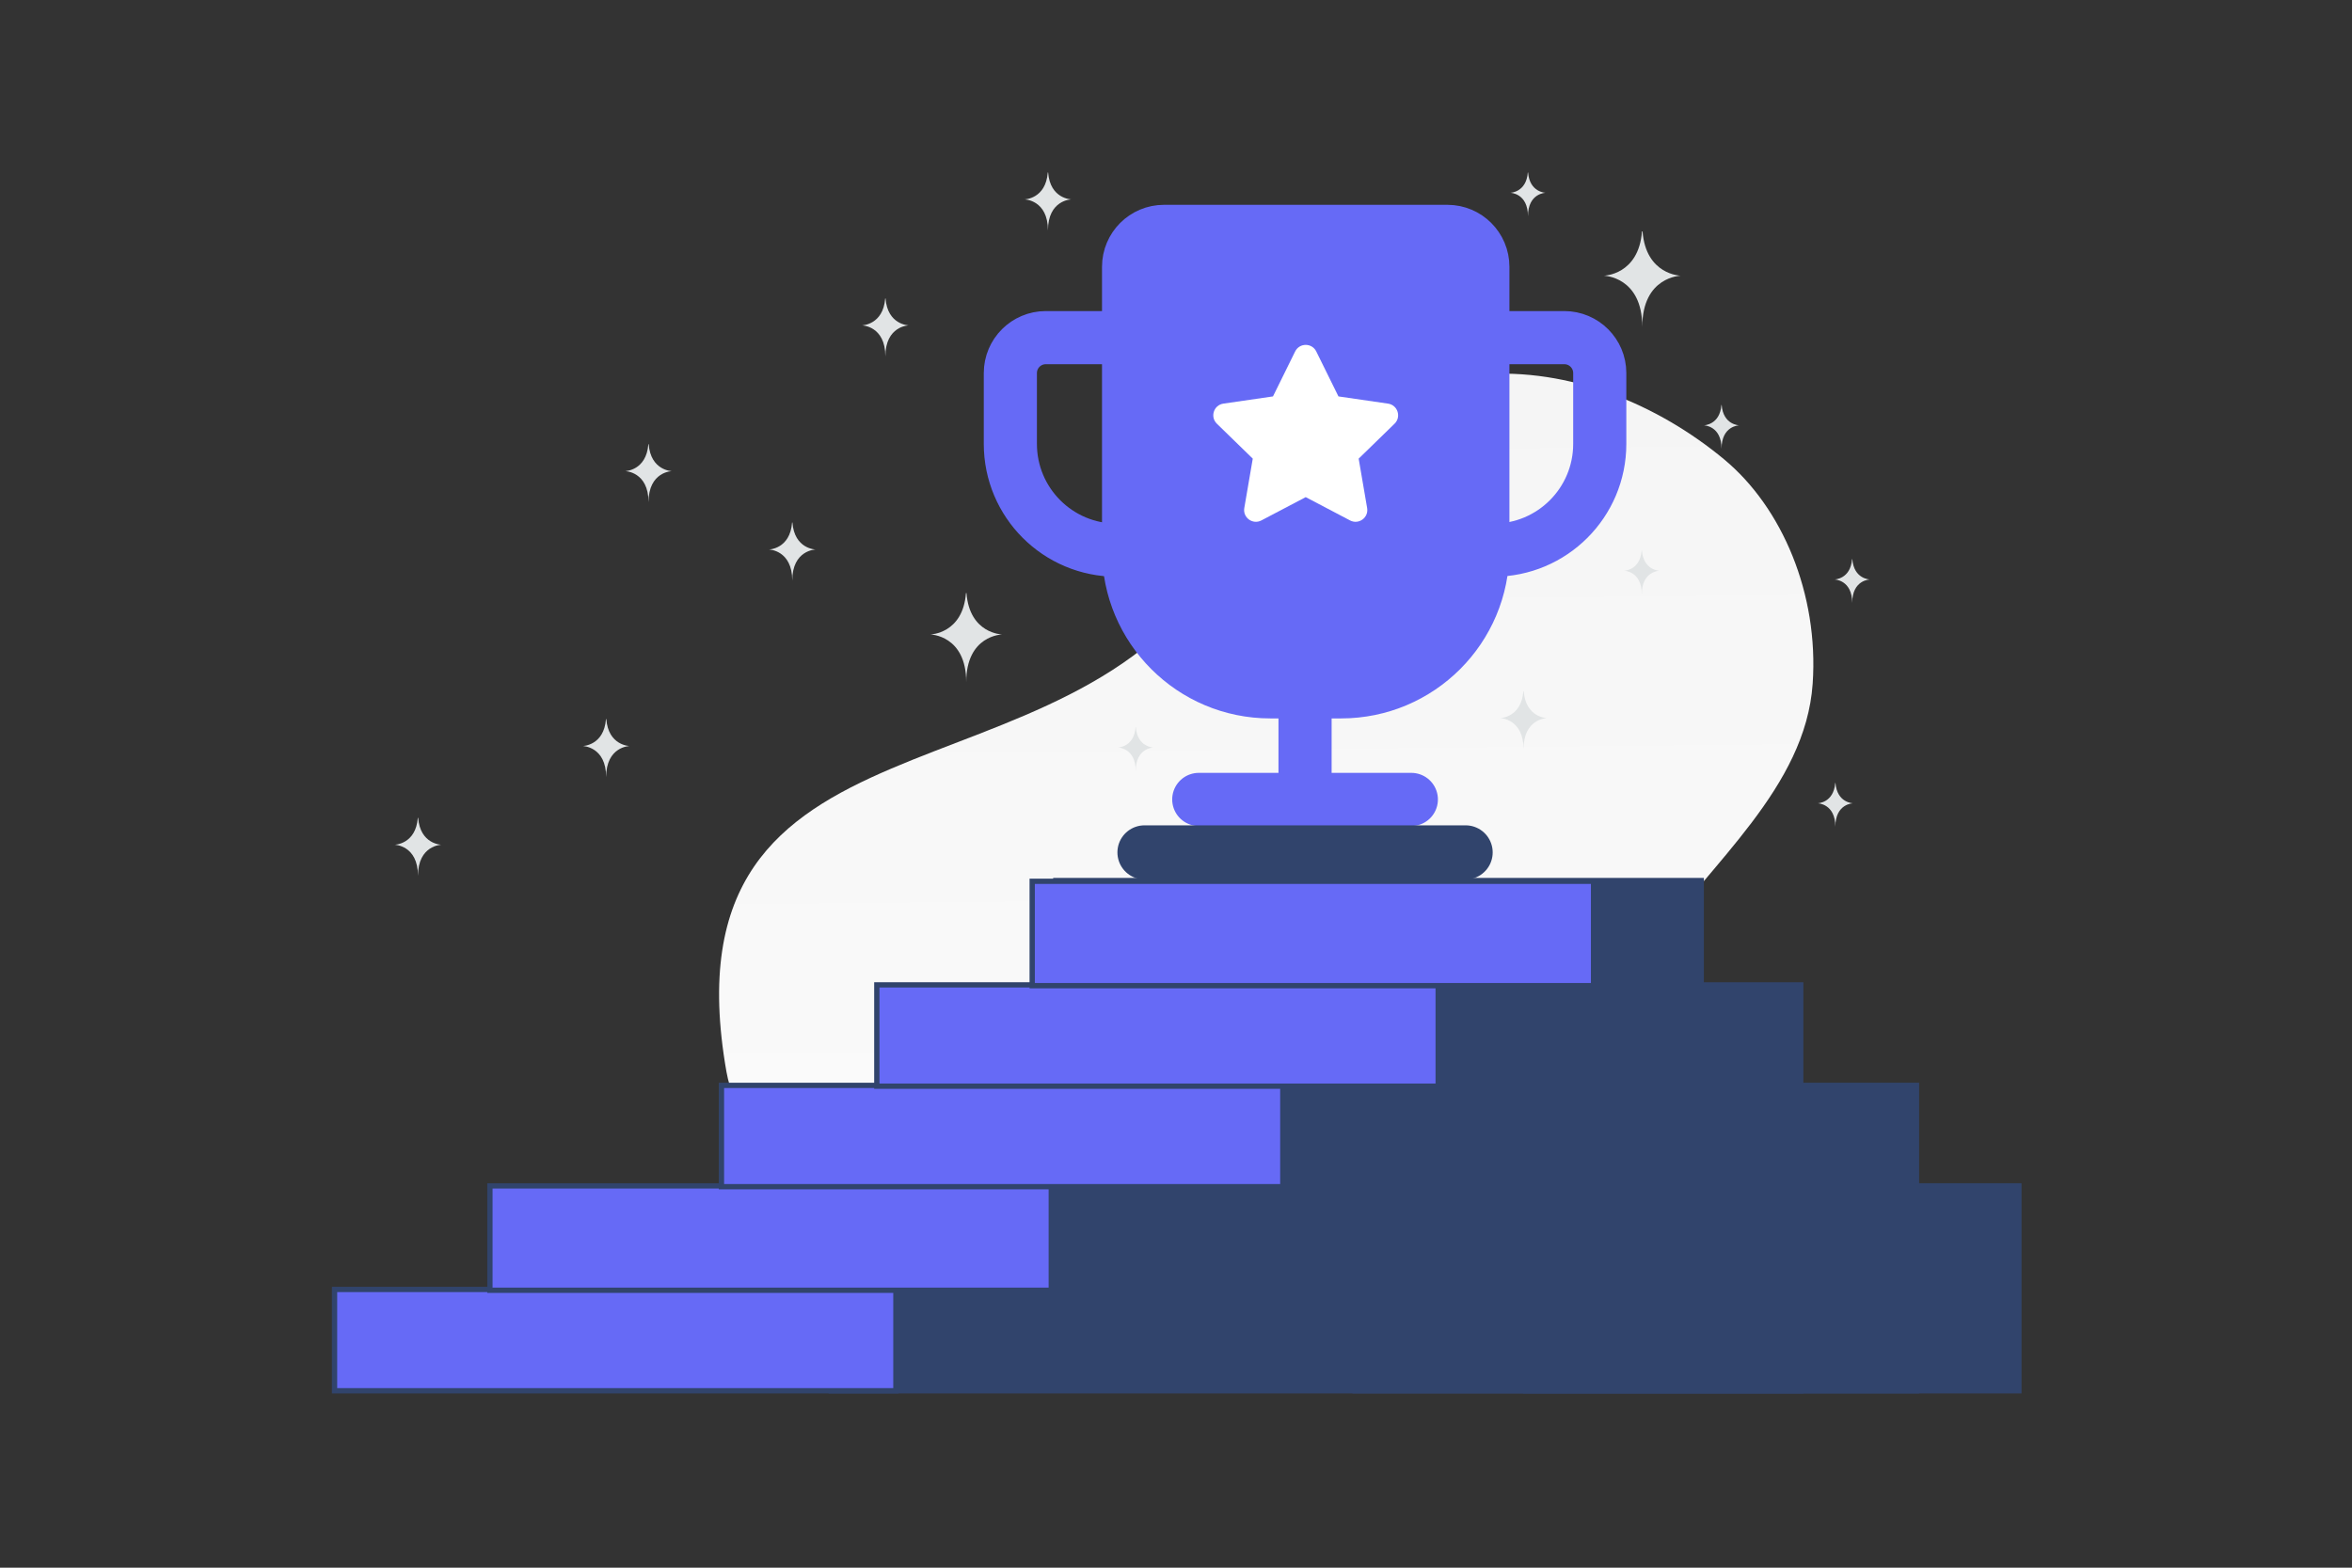 <svg width="900" height="600" viewBox="0 0 900 600" fill="none" xmlns="http://www.w3.org/2000/svg"><rect x="0" y="0" width="900" height="600" fill="#333333" stroke="none"/><path fill="transparent" d="M0 0h900v600H0z"/><path d="M277.988 410.24c9.974 56.687 145.877 145.079 270.985 71.593 58.186-34.18 45.311-65.471 83.056-119.427 22.498-32.159 58.866-60.975 61.598-100.755 2.366-34.337-11.662-67.393-33.89-85.848-49.991-41.505-135.286-58.057-192.967 39.05-57.681 97.107-214.487 49.184-188.782 195.387z" fill="url(#a)"/><path fill="#31446C" stroke="#31446C" stroke-width="2.026" d="M404.013 337.013h246.974v194.974H404.013z"/><path fill="#31446C" stroke="#31446C" stroke-width="2.026" d="M518.544 376.937h170.507V532.29H518.544z"/><path fill="#31446C" stroke="#31446C" stroke-width="2.026" d="M583.827 415.407h149.524v116.882H583.827z"/><path fill="#31446C" stroke="#31446C" stroke-width="2.026" d="M623.013 453.878h149.524v78.412H623.013zm-304.98 19.818h303.405v58.594H318.033z"/><path fill="#666AF6" stroke="#31446C" stroke-width="2.026" d="M128.013 493.514H342.82v38.776H128.013z"/><path fill="#666AF6" stroke="#31446C" stroke-width="2.026" d="M187.467 453.878h214.807v39.942H187.467z"/><path fill="#666AF6" stroke="#31446C" stroke-width="2.026" d="M276.065 415.407h214.807v38.776H276.065z"/><path fill="#666AF6" stroke="#31446C" stroke-width="2.026" d="M335.519 376.937h214.807v38.776H335.519z"/><path fill="#666AF6" stroke="#31446C" stroke-width="2.026" d="M394.973 337.301H609.78v39.942H394.973z"/><path fill-rule="evenodd" clip-rule="evenodd" d="M513.194 264.79H486.08c-29.946 0-54.226-24.28-54.226-54.227V102.11c0-7.483 6.073-13.556 13.557-13.556h108.453c7.483 0 13.556 6.073 13.556 13.556v108.453c0 29.947-24.28 54.227-54.226 54.227z" fill="#666AF6" stroke="#666AF6" stroke-width="20.335"/><path d="M499.382 251.742v54.226" stroke="#666AF6" stroke-width="20.335"/><path d="M458.712 305.968h81.34" stroke="#666AF6" stroke-width="20.335" stroke-linecap="round" stroke-linejoin="round"/><path d="M437.944 326.24H560.82" stroke="#31446C" stroke-width="20.72" stroke-linecap="round" stroke-linejoin="round"/><path d="M557.922 129.223h40.67c7.483 0 13.557 6.074 13.557 13.557v27.113c0 22.464-18.207 40.67-40.67 40.67h-13.557m-117.08-81.34h-40.67c-7.483 0-13.557 6.074-13.557 13.557v27.113c0 22.464 18.207 40.67 40.67 40.67h13.557" stroke="#666AF6" stroke-width="20.335" stroke-linecap="round" stroke-linejoin="round"/><path fill-rule="evenodd" clip-rule="evenodd" d="m499.628 190.261 16.977 8.92c3.301 1.735 7.169-1.067 6.534-4.748l-3.241-18.898 13.735-13.372c2.675-2.607 1.202-7.152-2.496-7.685l-18.975-2.759-8.488-17.205c-1.651-3.352-6.424-3.352-8.083 0l-8.48 17.205-18.974 2.759c-3.699.533-5.171 5.078-2.497 7.685l13.736 13.372-3.242 18.898c-.634 3.681 3.233 6.483 6.534 4.748l16.977-8.92h-.017z" fill="#fff"/><path d="M628.315 88.553h.214c1.267 16.715 14.618 16.972 14.618 16.972s-14.722.268-14.722 19.58c0-19.312-14.722-19.58-14.722-19.58s13.345-.257 14.612-16.972zM369.626 227h.2c1.181 15.586 13.631 15.826 13.631 15.826s-13.729.249-13.729 18.259c0-18.01-13.728-18.259-13.728-18.259s12.445-.24 13.626-15.826zm213.291 37.528h.13c.77 10.154 8.88 10.31 8.88 10.31s-8.944.163-8.944 11.895c0-11.732-8.943-11.895-8.943-11.895s8.107-.156 8.877-10.31zM338.72 114.217h.13c.77 10.154 8.88 10.31 8.88 10.31s-8.943.163-8.943 11.895c0-11.732-8.944-11.895-8.944-11.895s8.107-.156 8.877-10.31zm-106.843 161h.13c.769 10.154 8.88 10.31 8.88 10.31s-8.944.163-8.944 11.895c0-11.732-8.943-11.895-8.943-11.895s8.107-.156 8.877-10.31zm-72 37.783h.13c.769 10.154 8.88 10.31 8.88 10.31s-8.944.162-8.944 11.895c0-11.733-8.943-11.895-8.943-11.895s8.107-.156 8.877-10.31zM400.936 66h.13c.769 10.153 8.88 10.31 8.88 10.31s-8.944.162-8.944 11.895c0-11.733-8.943-11.895-8.943-11.895s8.107-.157 8.877-10.31zm-97.844 134h.13c.77 10.154 8.881 10.31 8.881 10.31s-8.944.162-8.944 11.895c0-11.733-8.943-11.895-8.943-11.895s8.107-.156 8.876-10.31zm-54.999-30h.13c.769 10.154 8.88 10.31 8.88 10.31s-8.944.162-8.944 11.895c0-11.733-8.943-11.895-8.943-11.895s8.107-.156 8.877-10.31zm186.44 108.312h.098c.581 7.664 6.703 7.782 6.703 7.782s-6.751.123-6.751 8.979c0-8.856-6.75-8.979-6.75-8.979s6.119-.118 6.7-7.782zm193.647-67.66h.098c.581 7.665 6.703 7.783 6.703 7.783s-6.751.122-6.751 8.978c0-8.856-6.75-8.978-6.75-8.978s6.119-.118 6.7-7.783zM708.7 214h.098c.581 7.664 6.703 7.782 6.703 7.782s-6.75.123-6.75 8.979c0-8.856-6.751-8.979-6.751-8.979s6.119-.118 6.7-7.782zm-6.448 85.652h.098c.581 7.665 6.703 7.783 6.703 7.783s-6.751.122-6.751 8.978c0-8.856-6.751-8.978-6.751-8.978s6.12-.118 6.701-7.783zM584.629 66h.098c.581 7.664 6.703 7.782 6.703 7.782s-6.751.123-6.751 8.979c0-8.856-6.751-8.979-6.751-8.979s6.12-.118 6.701-7.782zm74.071 89h.098c.581 7.664 6.703 7.782 6.703 7.782s-6.75.123-6.75 8.979c0-8.856-6.751-8.979-6.751-8.979s6.119-.118 6.7-7.782z" fill="#E1E4E5"/><defs><linearGradient id="a" x1="486.791" y1="715.394" x2="476.839" y2="-255.841" gradientUnits="userSpaceOnUse"><stop stop-color="#fff"/><stop offset="1" stop-color="#EEE"/></linearGradient></defs></svg>